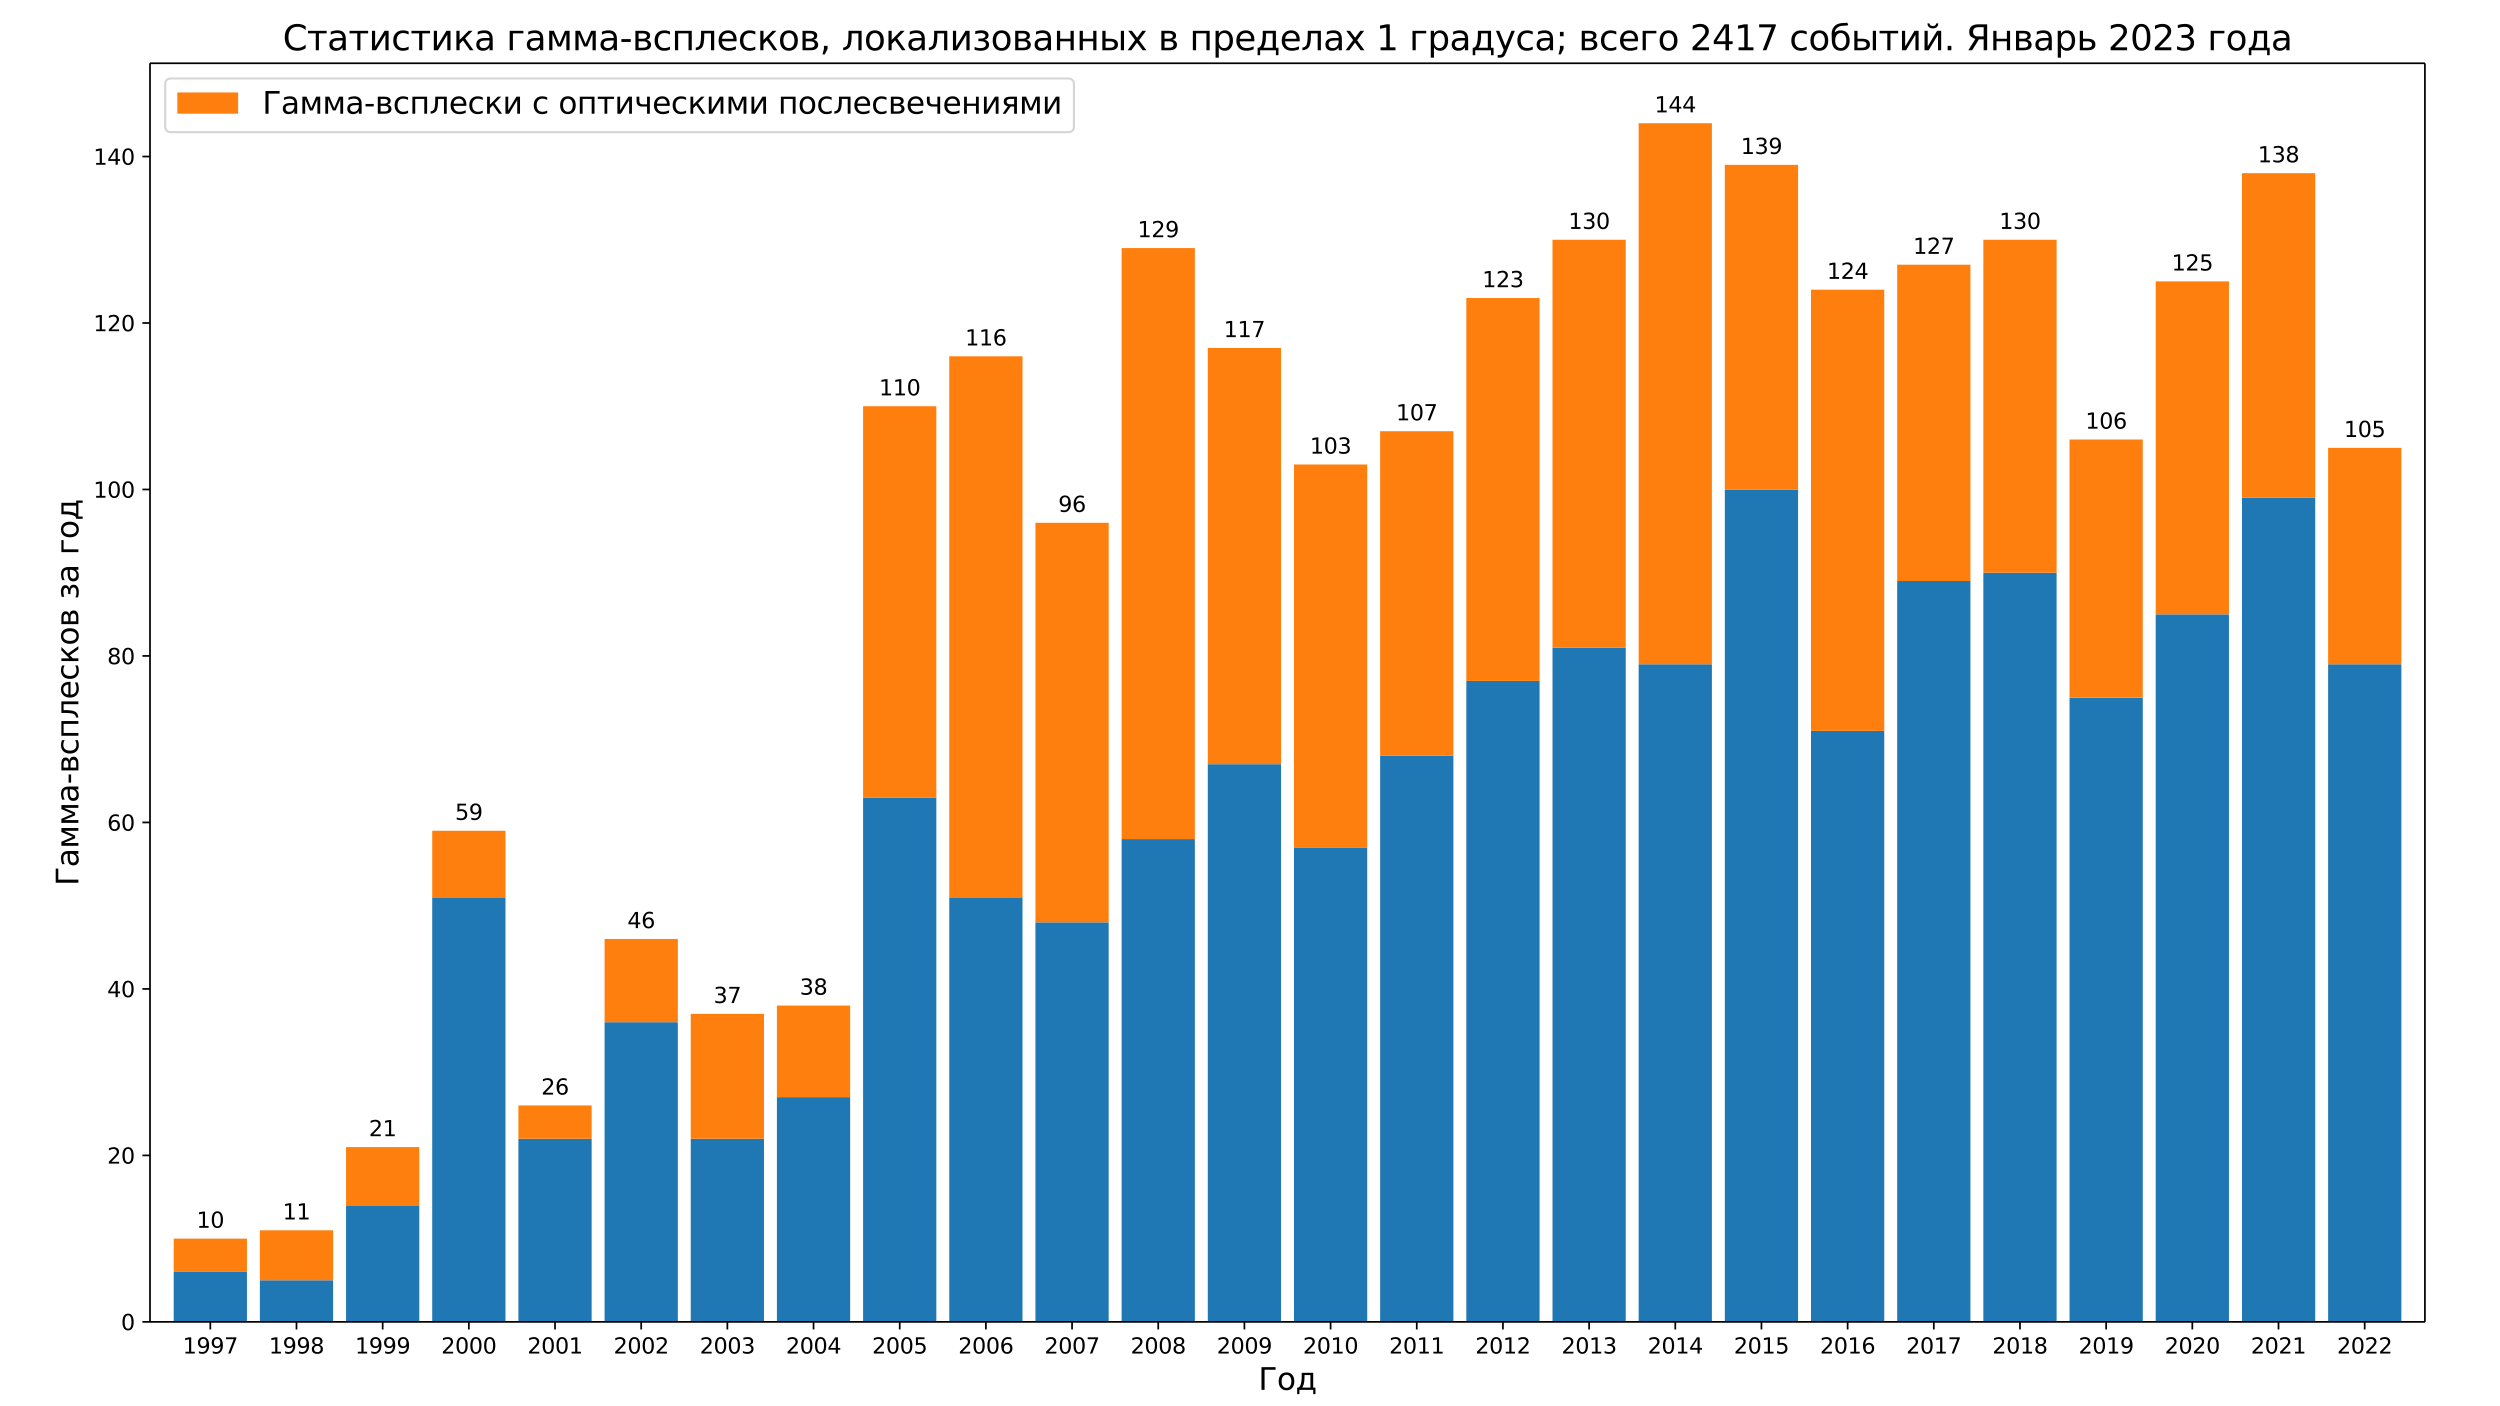 <?xml version="1.0" encoding="UTF-8"?>
<!DOCTYPE svg  PUBLIC '-//W3C//DTD SVG 1.1//EN'  'http://www.w3.org/Graphics/SVG/1.1/DTD/svg11.dtd'>
<svg width="1152pt" height="648pt" version="1.1" viewBox="0 0 1152 648" xmlns="http://www.w3.org/2000/svg" xmlns:xlink="http://www.w3.org/1999/xlink"><defs><style type="text/css">*{stroke-linejoin: round; stroke-linecap: butt}</style></defs><path d="m0 648h1152v-648h-1152z" fill="#fff"/><path d="m69.12 609.12h1048.3v-579.96h-1048.3z" fill="#fff"/><path d="m80.04 609.12h33.753v-23.014h-33.753z" clip-path="url(#b)" fill="#1f77b4"/><path d="m119.75 609.12h33.753v-19.179h-33.753z" clip-path="url(#b)" fill="#1f77b4"/><path d="m159.46 609.12h33.753v-53.7h-33.753z" clip-path="url(#b)" fill="#1f77b4"/><path d="m199.17 609.12h33.753v-195.62h-33.753z" clip-path="url(#b)" fill="#1f77b4"/><path d="m238.88 609.12h33.753v-84.386h-33.753z" clip-path="url(#b)" fill="#1f77b4"/><path d="m278.59 609.12h33.753v-138.09h-33.753z" clip-path="url(#b)" fill="#1f77b4"/><path d="m318.29 609.12h33.753v-84.386h-33.753z" clip-path="url(#b)" fill="#1f77b4"/><path d="m358 609.12h33.753v-103.56h-33.753z" clip-path="url(#b)" fill="#1f77b4"/><path d="m397.71 609.12h33.753v-241.65h-33.753z" clip-path="url(#b)" fill="#1f77b4"/><path d="m437.42 609.12h33.753v-195.62h-33.753z" clip-path="url(#b)" fill="#1f77b4"/><path d="m477.13 609.12h33.753v-184.11h-33.753z" clip-path="url(#b)" fill="#1f77b4"/><path d="m516.84 609.12h33.753v-222.47h-33.753z" clip-path="url(#b)" fill="#1f77b4"/><path d="m556.55 609.12h33.753v-256.99h-33.753z" clip-path="url(#b)" fill="#1f77b4"/><path d="m596.26 609.12h33.753v-218.64h-33.753z" clip-path="url(#b)" fill="#1f77b4"/><path d="m635.97 609.12h33.753v-260.83h-33.753z" clip-path="url(#b)" fill="#1f77b4"/><path d="m675.68 609.12h33.753v-295.35h-33.753z" clip-path="url(#b)" fill="#1f77b4"/><path d="m715.39 609.12h33.753v-310.69h-33.753z" clip-path="url(#b)" fill="#1f77b4"/><path d="m755.09 609.12h33.753v-303.02h-33.753z" clip-path="url(#b)" fill="#1f77b4"/><path d="m794.8 609.12h33.753v-383.57h-33.753z" clip-path="url(#b)" fill="#1f77b4"/><path d="m834.51 609.12h33.753v-272.34h-33.753z" clip-path="url(#b)" fill="#1f77b4"/><path d="m874.22 609.12h33.753v-341.38h-33.753z" clip-path="url(#b)" fill="#1f77b4"/><path d="m913.93 609.12h33.753v-345.21h-33.753z" clip-path="url(#b)" fill="#1f77b4"/><path d="m953.64 609.12h33.753v-287.68h-33.753z" clip-path="url(#b)" fill="#1f77b4"/><path d="m993.35 609.12h33.753v-326.04h-33.753z" clip-path="url(#b)" fill="#1f77b4"/><path d="m1033.1 609.12h33.753v-379.74h-33.753z" clip-path="url(#b)" fill="#1f77b4"/><path d="m1072.8 609.12h33.753v-303.02h-33.753z" clip-path="url(#b)" fill="#1f77b4"/><path d="m80.04 586.11h33.753v-15.343h-33.753z" clip-path="url(#b)" fill="#ff7f0e"/><path d="m119.75 589.94h33.753v-23.014h-33.753z" clip-path="url(#b)" fill="#ff7f0e"/><path d="m159.46 555.42h33.753v-26.85h-33.753z" clip-path="url(#b)" fill="#ff7f0e"/><path d="m199.17 413.5h33.753v-30.686h-33.753z" clip-path="url(#b)" fill="#ff7f0e"/><path d="m238.88 524.73h33.753v-15.343h-33.753z" clip-path="url(#b)" fill="#ff7f0e"/><path d="m278.59 471.03h33.753v-38.357h-33.753z" clip-path="url(#b)" fill="#ff7f0e"/><path d="m318.29 524.73h33.753v-57.536h-33.753z" clip-path="url(#b)" fill="#ff7f0e"/><path d="m358 505.56h33.753v-42.193h-33.753z" clip-path="url(#b)" fill="#ff7f0e"/><path d="m397.71 367.47h33.753v-180.28h-33.753z" clip-path="url(#b)" fill="#ff7f0e"/><path d="m437.42 413.5h33.753v-249.32h-33.753z" clip-path="url(#b)" fill="#ff7f0e"/><path d="m477.13 425.01h33.753v-184.11h-33.753z" clip-path="url(#b)" fill="#ff7f0e"/><path d="m516.84 386.65h33.753v-272.34h-33.753z" clip-path="url(#b)" fill="#ff7f0e"/><path d="m556.55 352.13h33.753v-191.79h-33.753z" clip-path="url(#b)" fill="#ff7f0e"/><path d="m596.26 390.48h33.753v-176.44h-33.753z" clip-path="url(#b)" fill="#ff7f0e"/><path d="m635.97 348.29h33.753v-149.59h-33.753z" clip-path="url(#b)" fill="#ff7f0e"/><path d="m675.68 313.77h33.753v-176.44h-33.753z" clip-path="url(#b)" fill="#ff7f0e"/><path d="m715.39 298.43h33.753v-187.95h-33.753z" clip-path="url(#b)" fill="#ff7f0e"/><path d="m755.09 306.1h33.753v-249.32h-33.753z" clip-path="url(#b)" fill="#ff7f0e"/><path d="m794.8 225.55h33.753v-149.59h-33.753z" clip-path="url(#b)" fill="#ff7f0e"/><path d="m834.51 336.78h33.753v-203.29h-33.753z" clip-path="url(#b)" fill="#ff7f0e"/><path d="m874.22 267.74h33.753v-145.76h-33.753z" clip-path="url(#b)" fill="#ff7f0e"/><path d="m913.93 263.91h33.753v-153.43h-33.753z" clip-path="url(#b)" fill="#ff7f0e"/><path d="m953.64 321.44h33.753v-118.91h-33.753z" clip-path="url(#b)" fill="#ff7f0e"/><path d="m993.35 283.08h33.753v-153.43h-33.753z" clip-path="url(#b)" fill="#ff7f0e"/><path d="m1033.1 229.38h33.753v-149.59h-33.753z" clip-path="url(#b)" fill="#ff7f0e"/><path d="m1072.8 306.1h33.753v-99.729h-33.753z" clip-path="url(#b)" fill="#ff7f0e"/><defs><path id="e" d="m0 0v3.5" stroke="#000" stroke-width=".8"/></defs><use x="96.916" y="609.12" stroke="#000000" stroke-width=".8" xlink:href="#e"/><g transform="translate(84.191 623.72) scale(.1 -.1)"><defs><path id="c" transform="scale(.016)" d="m794 531h1031v3560l-1122-225v575l1116 225h631v-4135h1031v-531h-2687v531z"/><path id="h" transform="scale(.016)" d="m703 97v575q238-113 481-172 244-59 479-59 625 0 954 420 330 420 377 1277-181-269-460-413-278-144-615-144-700 0-1108 423-408 424-408 1159 0 718 425 1152 425 435 1131 435 810 0 1236-621 427-620 427-1801 0-1103-524-1761-523-658-1407-658-238 0-482 47-243 47-506 141zm1256 1978q425 0 673 290 249 291 249 798 0 503-249 795-248 292-673 292t-673-292-248-795q0-507 248-798 248-290 673-290z"/><path id="q" transform="scale(.016)" d="m525 4666h3e3v-269l-1694-4397h-659l1594 4134h-2241v532z"/></defs><use xlink:href="#c"/><use x="63.623" xlink:href="#h"/><use x="127.246" xlink:href="#h"/><use x="190.869" xlink:href="#q"/></g><use x="136.625" y="609.12" stroke="#000000" stroke-width=".8" xlink:href="#e"/><g transform="translate(123.9 623.72) scale(.1 -.1)"><defs><path id="v" transform="scale(.016)" d="m2034 2216q-450 0-708-241-257-241-257-662 0-422 257-663 258-241 708-241t709 242q260 243 260 662 0 421-258 662-257 241-711 241zm-631 268q-406 100-633 378-226 279-226 679 0 559 398 884 399 325 1092 325 697 0 1094-325t397-884q0-400-227-679-226-278-629-378 456-106 710-416 255-309 255-755 0-679-414-1042-414-362-1186-362-771 0-1186 362-414 363-414 1042 0 446 256 755 257 310 713 416zm-231 997q0-362 226-565 227-203 636-203 407 0 636 203 230 203 230 565 0 363-230 566-229 203-636 203-409 0-636-203-226-203-226-566z"/></defs><use xlink:href="#c"/><use x="63.623" xlink:href="#h"/><use x="127.246" xlink:href="#h"/><use x="190.869" xlink:href="#v"/></g><use x="176.335" y="609.12" stroke="#000000" stroke-width=".8" xlink:href="#e"/><g transform="translate(163.61 623.72) scale(.1 -.1)"><use xlink:href="#c"/><use x="63.623" xlink:href="#h"/><use x="127.246" xlink:href="#h"/><use x="190.869" xlink:href="#h"/></g><use x="216.044" y="609.12" stroke="#000000" stroke-width=".8" xlink:href="#e"/><g transform="translate(203.32 623.72) scale(.1 -.1)"><defs><path id="d" transform="scale(.016)" d="m1228 531h2203v-531h-2962v531q359 372 979 998 621 627 780 809 303 340 423 576 121 236 121 464 0 372-261 606-261 235-680 235-297 0-627-103-329-103-704-313v638q381 153 712 231 332 78 607 78 725 0 1156-363 431-362 431-968 0-288-108-546-107-257-392-607-78-91-497-524-418-433-1181-1211z"/><path id="a" transform="scale(.016)" d="m2034 4250q-487 0-733-480-245-479-245-1442 0-959 245-1439 246-480 733-480 491 0 736 480 246 480 246 1439 0 963-246 1442-245 480-736 480zm0 500q785 0 1199-621 414-620 414-1801 0-1178-414-1799-414-620-1199-620-784 0-1198 620-414 621-414 1799 0 1181 414 1801 414 621 1198 621z"/></defs><use xlink:href="#d"/><use x="63.623" xlink:href="#a"/><use x="127.246" xlink:href="#a"/><use x="190.869" xlink:href="#a"/></g><use x="255.753" y="609.12" stroke="#000000" stroke-width=".8" xlink:href="#e"/><g transform="translate(243.03 623.72) scale(.1 -.1)"><use xlink:href="#d"/><use x="63.623" xlink:href="#a"/><use x="127.246" xlink:href="#a"/><use x="190.869" xlink:href="#c"/></g><use x="295.462" y="609.12" stroke="#000000" stroke-width=".8" xlink:href="#e"/><g transform="translate(282.74 623.72) scale(.1 -.1)"><use xlink:href="#d"/><use x="63.623" xlink:href="#a"/><use x="127.246" xlink:href="#a"/><use x="190.869" xlink:href="#d"/></g><use x="335.171" y="609.12" stroke="#000000" stroke-width=".8" xlink:href="#e"/><g transform="translate(322.45 623.72) scale(.1 -.1)"><defs><path id="j" transform="scale(.016)" d="m2597 2516q453-97 707-404 255-306 255-756 0-690-475-1069-475-378-1350-378-293 0-604 58t-642 174v609q262-153 574-231 313-78 654-78 593 0 904 234t311 681q0 413-289 645-289 233-804 233h-544v519h569q465 0 712 186t247 536q0 359-255 551-254 193-729 193-260 0-557-57-297-56-653-174v562q360 100 674 150t592 50q719 0 1137-327 419-326 419-882 0-388-222-655t-631-370z"/></defs><use xlink:href="#d"/><use x="63.623" xlink:href="#a"/><use x="127.246" xlink:href="#a"/><use x="190.869" xlink:href="#j"/></g><use x="374.88" y="609.12" stroke="#000000" stroke-width=".8" xlink:href="#e"/><g transform="translate(362.16 623.72) scale(.1 -.1)"><defs><path id="n" transform="scale(.016)" d="m2419 4116-1594-2491h1594v2491zm-166 550h794v-3041h666v-525h-666v-1100h-628v1100h-2106v609l1940 2957z"/></defs><use xlink:href="#d"/><use x="63.623" xlink:href="#a"/><use x="127.246" xlink:href="#a"/><use x="190.869" xlink:href="#n"/></g><use x="414.589" y="609.12" stroke="#000000" stroke-width=".8" xlink:href="#e"/><g transform="translate(401.86 623.72) scale(.1 -.1)"><defs><path id="z" transform="scale(.016)" d="m691 4666h2478v-532h-1900v-1143q137 47 274 70 138 23 276 23 781 0 1237-428 457-428 457-1159 0-753-469-1171-469-417-1322-417-294 0-599 50-304 50-629 150v635q281-153 581-228t634-75q541 0 856 284 316 284 316 772 0 487-316 771-315 285-856 285-253 0-505-56-251-56-513-175v2344z"/></defs><use xlink:href="#d"/><use x="63.623" xlink:href="#a"/><use x="127.246" xlink:href="#a"/><use x="190.869" xlink:href="#z"/></g><use x="454.298" y="609.12" stroke="#000000" stroke-width=".8" xlink:href="#e"/><g transform="translate(441.57 623.72) scale(.1 -.1)"><defs><path id="r" transform="scale(.016)" d="m2113 2584q-425 0-674-291-248-290-248-796 0-503 248-796 249-292 674-292t673 292q248 293 248 796 0 506-248 796-248 291-673 291zm1253 1979v-575q-238 112-480 171-242 60-480 60-625 0-955-422-329-422-376-1275 184 272 462 417 279 145 613 145 703 0 1111-427 408-426 408-1160 0-719-425-1154-425-434-1131-434-810 0-1238 620-428 621-428 1799 0 1106 525 1764t1409 658q238 0 480-47t505-140z"/></defs><use xlink:href="#d"/><use x="63.623" xlink:href="#a"/><use x="127.246" xlink:href="#a"/><use x="190.869" xlink:href="#r"/></g><use x="494.007" y="609.12" stroke="#000000" stroke-width=".8" xlink:href="#e"/><g transform="translate(481.28 623.72) scale(.1 -.1)"><use xlink:href="#d"/><use x="63.623" xlink:href="#a"/><use x="127.246" xlink:href="#a"/><use x="190.869" xlink:href="#q"/></g><use x="533.716" y="609.12" stroke="#000000" stroke-width=".8" xlink:href="#e"/><g transform="translate(520.99 623.72) scale(.1 -.1)"><use xlink:href="#d"/><use x="63.623" xlink:href="#a"/><use x="127.246" xlink:href="#a"/><use x="190.869" xlink:href="#v"/></g><use x="573.425" y="609.12" stroke="#000000" stroke-width=".8" xlink:href="#e"/><g transform="translate(560.7 623.72) scale(.1 -.1)"><use xlink:href="#d"/><use x="63.623" xlink:href="#a"/><use x="127.246" xlink:href="#a"/><use x="190.869" xlink:href="#h"/></g><use x="613.135" y="609.12" stroke="#000000" stroke-width=".8" xlink:href="#e"/><g transform="translate(600.41 623.72) scale(.1 -.1)"><use xlink:href="#d"/><use x="63.623" xlink:href="#a"/><use x="127.246" xlink:href="#c"/><use x="190.869" xlink:href="#a"/></g><use x="652.844" y="609.12" stroke="#000000" stroke-width=".8" xlink:href="#e"/><g transform="translate(640.12 623.72) scale(.1 -.1)"><use xlink:href="#d"/><use x="63.623" xlink:href="#a"/><use x="127.246" xlink:href="#c"/><use x="190.869" xlink:href="#c"/></g><use x="692.553" y="609.12" stroke="#000000" stroke-width=".8" xlink:href="#e"/><g transform="translate(679.83 623.72) scale(.1 -.1)"><use xlink:href="#d"/><use x="63.623" xlink:href="#a"/><use x="127.246" xlink:href="#c"/><use x="190.869" xlink:href="#d"/></g><use x="732.262" y="609.12" stroke="#000000" stroke-width=".8" xlink:href="#e"/><g transform="translate(719.54 623.72) scale(.1 -.1)"><use xlink:href="#d"/><use x="63.623" xlink:href="#a"/><use x="127.246" xlink:href="#c"/><use x="190.869" xlink:href="#j"/></g><use x="771.971" y="609.12" stroke="#000000" stroke-width=".8" xlink:href="#e"/><g transform="translate(759.25 623.72) scale(.1 -.1)"><use xlink:href="#d"/><use x="63.623" xlink:href="#a"/><use x="127.246" xlink:href="#c"/><use x="190.869" xlink:href="#n"/></g><use x="811.68" y="609.12" stroke="#000000" stroke-width=".8" xlink:href="#e"/><g transform="translate(798.96 623.72) scale(.1 -.1)"><use xlink:href="#d"/><use x="63.623" xlink:href="#a"/><use x="127.246" xlink:href="#c"/><use x="190.869" xlink:href="#z"/></g><use x="851.389" y="609.12" stroke="#000000" stroke-width=".8" xlink:href="#e"/><g transform="translate(838.66 623.72) scale(.1 -.1)"><use xlink:href="#d"/><use x="63.623" xlink:href="#a"/><use x="127.246" xlink:href="#c"/><use x="190.869" xlink:href="#r"/></g><use x="891.098" y="609.12" stroke="#000000" stroke-width=".8" xlink:href="#e"/><g transform="translate(878.37 623.72) scale(.1 -.1)"><use xlink:href="#d"/><use x="63.623" xlink:href="#a"/><use x="127.246" xlink:href="#c"/><use x="190.869" xlink:href="#q"/></g><use x="930.807" y="609.12" stroke="#000000" stroke-width=".8" xlink:href="#e"/><g transform="translate(918.08 623.72) scale(.1 -.1)"><use xlink:href="#d"/><use x="63.623" xlink:href="#a"/><use x="127.246" xlink:href="#c"/><use x="190.869" xlink:href="#v"/></g><use x="970.516" y="609.12" stroke="#000000" stroke-width=".8" xlink:href="#e"/><g transform="translate(957.79 623.72) scale(.1 -.1)"><use xlink:href="#d"/><use x="63.623" xlink:href="#a"/><use x="127.246" xlink:href="#c"/><use x="190.869" xlink:href="#h"/></g><use x="1010.225" y="609.12" stroke="#000000" stroke-width=".8" xlink:href="#e"/><g transform="translate(997.5 623.72) scale(.1 -.1)"><use xlink:href="#d"/><use x="63.623" xlink:href="#a"/><use x="127.246" xlink:href="#d"/><use x="190.869" xlink:href="#a"/></g><use x="1049.935" y="609.12" stroke="#000000" stroke-width=".8" xlink:href="#e"/><g transform="translate(1037.2 623.72) scale(.1 -.1)"><use xlink:href="#d"/><use x="63.623" xlink:href="#a"/><use x="127.246" xlink:href="#d"/><use x="190.869" xlink:href="#c"/></g><use x="1089.644" y="609.12" stroke="#000000" stroke-width=".8" xlink:href="#e"/><g transform="translate(1076.9 623.72) scale(.1 -.1)"><use xlink:href="#d"/><use x="63.623" xlink:href="#a"/><use x="127.246" xlink:href="#d"/><use x="190.869" xlink:href="#d"/></g><g transform="translate(579.89 640.44) scale(.14 -.14)"><defs><path id="ac" transform="scale(.016)" d="m628 0v4666h2903v-532h-2272v-4134h-631z"/><path id="i" transform="scale(.016)" d="m1959 3097q-462 0-731-361t-269-989 267-989q268-361 733-361 460 0 728 362 269 363 269 988 0 622-269 986-268 364-728 364zm0 487q750 0 1178-488 429-487 429-1349 0-859-429-1349-428-489-1178-489-753 0-1180 489-426 490-426 1349 0 862 426 1349 427 488 1180 488z"/><path id="x" transform="scale(.016)" d="m1384 459h1669v2582h-1209v-438q0-1287-369-1975l-91-169zm-834 0q284 125 409 391 307 659 307 1988v662h2365v-3041h460v-1343h-460v884h-2837v-884h-460v1343h216z"/></defs><use xlink:href="#ac"/><use x="60.986" xlink:href="#i"/><use x="122.168" xlink:href="#x"/></g><defs><path id="o" d="m0 0h-3.5" stroke="#000" stroke-width=".8"/></defs><use x="69.12" y="609.12" stroke="#000000" stroke-width=".8" xlink:href="#o"/><g transform="translate(55.758 612.92) scale(.1 -.1)"><use xlink:href="#a"/></g><use x="69.12" y="532.406" stroke="#000000" stroke-width=".8" xlink:href="#o"/><g transform="translate(49.395 536.2) scale(.1 -.1)"><use xlink:href="#d"/><use x="63.623" xlink:href="#a"/></g><use x="69.12" y="455.691" stroke="#000000" stroke-width=".8" xlink:href="#o"/><g transform="translate(49.395 459.49) scale(.1 -.1)"><use xlink:href="#n"/><use x="63.623" xlink:href="#a"/></g><use x="69.12" y="378.977" stroke="#000000" stroke-width=".8" xlink:href="#o"/><g transform="translate(49.395 382.78) scale(.1 -.1)"><use xlink:href="#r"/><use x="63.623" xlink:href="#a"/></g><use x="69.12" y="302.263" stroke="#000000" stroke-width=".8" xlink:href="#o"/><g transform="translate(49.395 306.06) scale(.1 -.1)"><use xlink:href="#v"/><use x="63.623" xlink:href="#a"/></g><use x="69.12" y="225.549" stroke="#000000" stroke-width=".8" xlink:href="#o"/><g transform="translate(43.032 229.35) scale(.1 -.1)"><use xlink:href="#c"/><use x="63.623" xlink:href="#a"/><use x="127.246" xlink:href="#a"/></g><use x="69.12" y="148.834" stroke="#000000" stroke-width=".8" xlink:href="#o"/><g transform="translate(43.032 152.63) scale(.1 -.1)"><use xlink:href="#c"/><use x="63.623" xlink:href="#d"/><use x="127.246" xlink:href="#a"/></g><use x="69.12" y="72.12" stroke="#000000" stroke-width=".8" xlink:href="#o"/><g transform="translate(43.032 75.919) scale(.1 -.1)"><use xlink:href="#c"/><use x="63.623" xlink:href="#n"/><use x="127.246" xlink:href="#a"/></g><g transform="translate(36.121 408.16) rotate(-90) scale(.14 -.14)"><defs><path id="f" transform="scale(.016)" d="m2194 1759q-697 0-966-159t-269-544q0-306 202-486 202-179 548-179 479 0 768 339t289 901v128h-572zm1147 238v-1997h-575v531q-197-318-491-470t-719-152q-537 0-855 302-317 302-317 808 0 590 395 890 396 300 1180 300h807v57q0 397-261 614t-733 217q-300 0-585-72-284-72-546-216v532q315 122 612 182 297 61 578 61 760 0 1135-394 375-393 375-1193z"/><path id="p" transform="scale(.016)" d="m581 3500h841l994-2344 997 2344h834v-3500h-578v2950l-966-2278h-575l-969 2278v-2950h-578v3500z"/><path id="ad" transform="scale(.016)" d="m313 2009h1684v-512h-1684v512z"/><path id="m" transform="scale(.016)" d="m1156 1613v-1154h819q394 0 600 148 206 149 206 431 0 281-206 428t-600 147h-819zm0 1428v-969h757q325 0 531 129 206 130 206 362 0 231-206 354-206 124-531 124h-757zm-575 459h1369q616 0 947-225t331-641q0-321-169-511-168-189-500-235 397-75 616-313 219-237 219-594 0-468-361-725-361-256-1030-256h-1422v3500z"/><path id="g" transform="scale(.016)" d="m3122 3366v-538q-244 135-489 202t-495 67q-560 0-870-355-309-354-309-995t309-996q310-354 870-354 250 0 495 67t489 202v-532q-241-112-499-168-257-57-548-57-791 0-1257 497-465 497-465 1341 0 856 470 1346 471 491 1290 491 265 0 518-55 253-54 491-163z"/><path id="t" transform="scale(.016)" d="m3603 3500v-3500h-578v3041h-1866v-3041h-578v3500h3022z"/><path id="s" transform="scale(.016)" d="m238 0v478q568 88 743 481 213 554 213 1969v572h2365v-3500h-575v3041h-1215v-347q0-1350-275-1956-294-647-1256-738z"/><path id="l" transform="scale(.016)" d="m3597 1894v-281h-2644q38-594 358-905t892-311q331 0 642 81t618 244v-544q-310-131-635-200t-659-69q-838 0-1327 487-489 488-489 1320 0 859 464 1363 464 505 1252 505 706 0 1117-455 411-454 411-1235zm-575 169q-6 471-264 752-258 282-683 282-481 0-770-272t-333-766l2050 4z"/><path id="u" transform="scale(.016)" d="m581 3500h572v-1644l1622 1644h706l-1337-1353 1509-2147h-644l-1240 1766-616-625v-1141h-572v3500z"/><path id="ah" transform="scale(.016)" d="m2206 1888q388-75 603-304 216-228 216-565 0-541-403-826-403-284-1147-284-250 0-514 44t-545 131v535q222-116 487-174 266-57 556-57 472 0 736 175t264 456q0 275-234 442t-662 167h-463v475h484q363 0 574 139t211 358q0 200-218 344-217 144-588 144-222 0-474-41-251-41-555-131v522q307 75 572 112 266 38 503 38 613 0 967-246 355-245 355-686 0-290-188-492-187-201-537-276z"/><path id="y" transform="scale(.016)" d="m581 0v3500h2469v-459h-1891v-3041h-578z"/></defs><use xlink:href="#ac"/><use x="60.986" xlink:href="#f"/><use x="122.266" xlink:href="#p"/><use x="197.705" xlink:href="#p"/><use x="273.145" xlink:href="#f"/><use x="334.424" xlink:href="#ad"/><use x="370.508" xlink:href="#m"/><use x="429.443" xlink:href="#g"/><use x="484.424" xlink:href="#t"/><use x="549.805" xlink:href="#s"/><use x="613.721" xlink:href="#l"/><use x="675.244" xlink:href="#g"/><use x="730.225" xlink:href="#u"/><use x="790.625" xlink:href="#i"/><use x="851.807" xlink:href="#m"/><use x="910.742" xlink:href="#DejaVuSans-20"/><use x="942.529" xlink:href="#ah"/><use x="995.703" xlink:href="#f"/><use x="1056.982" xlink:href="#DejaVuSans-20"/><use x="1088.77" xlink:href="#y"/><use x="1141.309" xlink:href="#i"/><use x="1202.49" xlink:href="#x"/></g><path d="m69.12 609.12v-579.96" fill="none" stroke="#000" stroke-linecap="square" stroke-width=".8"/><path d="m1117.4 609.12v-579.96" fill="none" stroke="#000" stroke-linecap="square" stroke-width=".8"/><path d="m69.12 609.12h1048.3" fill="none" stroke="#000" stroke-linecap="square" stroke-width=".8"/><path d="m69.12 29.16h1048.3" fill="none" stroke="#000" stroke-linecap="square" stroke-width=".8"/><g transform="translate(90.554 565.76) scale(.1 -.1)"><use xlink:href="#c"/><use x="63.623" xlink:href="#a"/></g><g transform="translate(130.26 561.93) scale(.1 -.1)"><use xlink:href="#c"/><use x="63.623" xlink:href="#c"/></g><g transform="translate(169.97 523.57) scale(.1 -.1)"><use xlink:href="#d"/><use x="63.623" xlink:href="#c"/></g><g transform="translate(209.68 377.81) scale(.1 -.1)"><use xlink:href="#z"/><use x="63.623" xlink:href="#h"/></g><g transform="translate(249.39 504.39) scale(.1 -.1)"><use xlink:href="#d"/><use x="63.623" xlink:href="#r"/></g><g transform="translate(289.1 427.68) scale(.1 -.1)"><use xlink:href="#n"/><use x="63.623" xlink:href="#r"/></g><g transform="translate(328.81 462.2) scale(.1 -.1)"><use xlink:href="#j"/><use x="63.623" xlink:href="#q"/></g><g transform="translate(368.52 458.36) scale(.1 -.1)"><use xlink:href="#j"/><use x="63.623" xlink:href="#v"/></g><g transform="translate(405.05 182.19) scale(.1 -.1)"><use xlink:href="#c"/><use x="63.623" xlink:href="#c"/><use x="127.246" xlink:href="#a"/></g><g transform="translate(444.75 159.18) scale(.1 -.1)"><use xlink:href="#c"/><use x="63.623" xlink:href="#c"/><use x="127.246" xlink:href="#r"/></g><g transform="translate(487.64 235.89) scale(.1 -.1)"><use xlink:href="#h"/><use x="63.623" xlink:href="#r"/></g><g transform="translate(524.17 109.31) scale(.1 -.1)"><use xlink:href="#c"/><use x="63.623" xlink:href="#d"/><use x="127.246" xlink:href="#h"/></g><g transform="translate(563.88 155.34) scale(.1 -.1)"><use xlink:href="#c"/><use x="63.623" xlink:href="#c"/><use x="127.246" xlink:href="#q"/></g><g transform="translate(603.59 209.04) scale(.1 -.1)"><use xlink:href="#c"/><use x="63.623" xlink:href="#a"/><use x="127.246" xlink:href="#j"/></g><g transform="translate(643.3 193.7) scale(.1 -.1)"><use xlink:href="#c"/><use x="63.623" xlink:href="#a"/><use x="127.246" xlink:href="#q"/></g><g transform="translate(683.01 132.33) scale(.1 -.1)"><use xlink:href="#c"/><use x="63.623" xlink:href="#d"/><use x="127.246" xlink:href="#j"/></g><g transform="translate(722.72 105.48) scale(.1 -.1)"><use xlink:href="#c"/><use x="63.623" xlink:href="#j"/><use x="127.246" xlink:href="#a"/></g><g transform="translate(762.43 51.777) scale(.1 -.1)"><use xlink:href="#c"/><use x="63.623" xlink:href="#n"/><use x="127.246" xlink:href="#n"/></g><g transform="translate(802.14 70.956) scale(.1 -.1)"><use xlink:href="#c"/><use x="63.623" xlink:href="#j"/><use x="127.246" xlink:href="#h"/></g><g transform="translate(841.85 128.49) scale(.1 -.1)"><use xlink:href="#c"/><use x="63.623" xlink:href="#d"/><use x="127.246" xlink:href="#n"/></g><g transform="translate(881.55 116.98) scale(.1 -.1)"><use xlink:href="#c"/><use x="63.623" xlink:href="#d"/><use x="127.246" xlink:href="#q"/></g><g transform="translate(921.26 105.48) scale(.1 -.1)"><use xlink:href="#c"/><use x="63.623" xlink:href="#j"/><use x="127.246" xlink:href="#a"/></g><g transform="translate(960.97 197.53) scale(.1 -.1)"><use xlink:href="#c"/><use x="63.623" xlink:href="#a"/><use x="127.246" xlink:href="#r"/></g><g transform="translate(1000.7 124.66) scale(.1 -.1)"><use xlink:href="#c"/><use x="63.623" xlink:href="#d"/><use x="127.246" xlink:href="#z"/></g><g transform="translate(1040.4 74.791) scale(.1 -.1)"><use xlink:href="#c"/><use x="63.623" xlink:href="#j"/><use x="127.246" xlink:href="#v"/></g><g transform="translate(1080.1 201.37) scale(.1 -.1)"><use xlink:href="#c"/><use x="63.623" xlink:href="#a"/><use x="127.246" xlink:href="#z"/></g><g transform="translate(130.29 23.16) scale(.16 -.16)"><defs><path id="ao" transform="scale(.016)" d="m4122 4306v-665q-319 297-680 443-361 147-767 147-800 0-1225-489t-425-1414q0-922 425-1411t1225-489q406 0 767 147t680 444v-660q-331-225-702-338-370-112-782-112-1060 0-1670 648-609 649-609 1771 0 1125 609 1773 610 649 1670 649 418 0 788-111 371-111 696-333z"/><path id="w" transform="scale(.016)" d="m188 3500h3353v-459h-1394v-3041h-566v3041h-1393v459z"/><path id="k" transform="scale(.016)" d="m3578 3500v-3500h-572v2809l-1687-2809h-738v3500h572v-2803l1685 2803h740z"/><path id="ar" transform="scale(.016)" d="m750 794h659v-538l-512-1e3h-403l256 1e3v538z"/><path id="aa" transform="scale(.016)" d="m581 3500h578v-1428h1866v1428h578v-3500h-578v1613h-1866v-1613h-578v3500z"/><path id="ae" transform="scale(.016)" d="m3907 3500h575v-3500h-575v3500zm288 84zm-1414-2546q0 281-205 428-204 147-598 147h-819v-1154h819q394 0 598 148 205 149 205 431zm-2200 2462h578v-1428h844q669 0 1030-255 361-254 361-779t-361-782q-361-256-1030-256h-1422v3500z"/><path id="ag" transform="scale(.016)" d="m3513 3500-1266-1703 1331-1797h-678l-1019 1375-1018-1375h-679l1360 1831-1244 1669h678l928-1247 928 1247h679z"/><path id="ab" transform="scale(.016)" d="m1159 525v-1856h-578v4831h578v-531q182 312 458 463 277 152 661 152 638 0 1036-506 399-506 399-1331t-399-1332q-398-506-1036-506-384 0-661 152-276 152-458 464zm1957 1222q0 634-261 995t-717 361q-457 0-718-361t-261-995 261-995 718-361q456 0 717 361t261 995z"/><path id="ak" transform="scale(.016)" d="m2059-325q-243-625-475-815-231-191-618-191h-460v481h338q237 0 368 113 132 112 291 531l103 262-1415 3444h609l1094-2737 1094 2737h609l-1538-3825z"/><path id="ap" transform="scale(.016)" d="m750 3309h659v-793h-659v793zm0-2515h659v-538l-512-1e3h-403l256 1e3v538z"/><path id="am" transform="scale(.016)" d="m1991 3584q750 0 1178-488 428-487 428-1349 0-859-428-1349-428-489-1178-489-753 0-1169 475t-438 1363l-18 716q-16 371-16 500 0 500 181 868 285 578 777 828t1317 257q381 3 550 56l159-456q-153-63-293-66l-782-53q-393-28-631-166-622-365-681-843l-22-175q406 371 1066 371zm0-487q-463 0-732-361-268-361-268-989t267-989 733-361q459 0 728 362 269 363 269 988 0 622-269 986t-728 364z"/><path id="al" transform="scale(.016)" d="m3578 3500v-3500h-572v2809l-1687-2809h-738v3500h572v-2803l1685 2803h740zm-2476 1333h369q34-234 185-352 152-117 424-117 269 0 419 116t190 353h369q-31-447-278-672t-700-225-700 225-278 672z"/><path id="aq" transform="scale(.016)" d="m684 794h660v-794h-660v794z"/><path id="an" transform="scale(.016)" d="m1284 3322q0-409 233-620t689-211h982v1656h-982q-456 0-689-208t-233-617zm-859-3322 1275 2041q-312 81-712 345t-400 936q0 644 406 994t1212 350h1613v-4666h-631v1972h-844l-1231-1972h-688z"/><path id="aj" transform="scale(.016)" d="m2781 1038q0 281-205 428-204 147-598 147h-819v-1154h819q394 0 598 148 205 149 205 431zm-2200 2462h578v-1428h844q669 0 1030-255 361-254 361-779t-361-782q-361-256-1030-256h-1422v3500z"/></defs><use xlink:href="#ao"/><use x="69.824" xlink:href="#w"/><use x="128.076" xlink:href="#f"/><use x="189.355" xlink:href="#w"/><use x="247.607" xlink:href="#k"/><use x="312.598" xlink:href="#g"/><use x="367.578" xlink:href="#w"/><use x="425.83" xlink:href="#k"/><use x="490.82" xlink:href="#u"/><use x="551.221" xlink:href="#f"/><use x="612.5" xlink:href="#DejaVuSans-20"/><use x="644.287" xlink:href="#y"/><use x="696.826" xlink:href="#f"/><use x="758.105" xlink:href="#p"/><use x="833.545" xlink:href="#p"/><use x="908.984" xlink:href="#f"/><use x="970.264" xlink:href="#ad"/><use x="1006.348" xlink:href="#m"/><use x="1065.283" xlink:href="#g"/><use x="1120.264" xlink:href="#t"/><use x="1185.645" xlink:href="#s"/><use x="1249.561" xlink:href="#l"/><use x="1311.084" xlink:href="#g"/><use x="1366.064" xlink:href="#u"/><use x="1426.465" xlink:href="#i"/><use x="1487.646" xlink:href="#m"/><use x="1546.582" xlink:href="#ar"/><use x="1578.369" xlink:href="#DejaVuSans-20"/><use x="1610.156" xlink:href="#s"/><use x="1674.072" xlink:href="#i"/><use x="1735.254" xlink:href="#u"/><use x="1795.654" xlink:href="#f"/><use x="1856.934" xlink:href="#s"/><use x="1920.85" xlink:href="#k"/><use x="1985.84" xlink:href="#ah"/><use x="2039.014" xlink:href="#i"/><use x="2100.195" xlink:href="#m"/><use x="2159.131" xlink:href="#f"/><use x="2220.41" xlink:href="#aa"/><use x="2285.791" xlink:href="#aa"/><use x="2351.172" xlink:href="#ae"/><use x="2430.127" xlink:href="#ag"/><use x="2489.307" xlink:href="#DejaVuSans-20"/><use x="2521.094" xlink:href="#m"/><use x="2580.029" xlink:href="#DejaVuSans-20"/><use x="2611.816" xlink:href="#t"/><use x="2677.197" xlink:href="#ab"/><use x="2740.674" xlink:href="#l"/><use x="2802.197" xlink:href="#x"/><use x="2871.338" xlink:href="#l"/><use x="2932.861" xlink:href="#s"/><use x="2996.777" xlink:href="#f"/><use x="3058.057" xlink:href="#ag"/><use x="3117.236" xlink:href="#DejaVuSans-20"/><use x="3149.023" xlink:href="#c"/><use x="3212.646" xlink:href="#DejaVuSans-20"/><use x="3244.434" xlink:href="#y"/><use x="3296.973" xlink:href="#ab"/><use x="3360.449" xlink:href="#f"/><use x="3421.729" xlink:href="#x"/><use x="3490.869" xlink:href="#ak"/><use x="3550.049" xlink:href="#g"/><use x="3605.029" xlink:href="#f"/><use x="3666.309" xlink:href="#ap"/><use x="3700" xlink:href="#DejaVuSans-20"/><use x="3731.787" xlink:href="#m"/><use x="3790.723" xlink:href="#g"/><use x="3845.703" xlink:href="#l"/><use x="3907.227" xlink:href="#y"/><use x="3959.766" xlink:href="#i"/><use x="4020.947" xlink:href="#DejaVuSans-20"/><use x="4052.734" xlink:href="#d"/><use x="4116.357" xlink:href="#n"/><use x="4179.98" xlink:href="#c"/><use x="4243.604" xlink:href="#q"/><use x="4307.227" xlink:href="#DejaVuSans-20"/><use x="4339.014" xlink:href="#g"/><use x="4393.994" xlink:href="#i"/><use x="4455.176" xlink:href="#am"/><use x="4516.846" xlink:href="#ae"/><use x="4595.801" xlink:href="#w"/><use x="4654.053" xlink:href="#k"/><use x="4719.043" xlink:href="#al"/><use x="4784.033" xlink:href="#aq"/><use x="4815.82" xlink:href="#DejaVuSans-20"/><use x="4847.607" xlink:href="#an"/><use x="4917.09" xlink:href="#aa"/><use x="4982.471" xlink:href="#m"/><use x="5041.406" xlink:href="#f"/><use x="5102.686" xlink:href="#ab"/><use x="5166.162" xlink:href="#aj"/><use x="5225.098" xlink:href="#DejaVuSans-20"/><use x="5256.885" xlink:href="#d"/><use x="5320.508" xlink:href="#a"/><use x="5384.131" xlink:href="#d"/><use x="5447.754" xlink:href="#j"/><use x="5511.377" xlink:href="#DejaVuSans-20"/><use x="5543.164" xlink:href="#y"/><use x="5595.703" xlink:href="#i"/><use x="5656.885" xlink:href="#x"/><use x="5726.025" xlink:href="#f"/></g><path d="m78.92 60.909h413.16q2.8 0 2.8-2.8v-19.149q0-2.8-2.8-2.8h-413.16q-2.8 0-2.8 2.8v19.149q0 2.8 2.8 2.8z" fill="#fff" opacity=".8" stroke="#ccc"/><path d="m81.72 52.398h28v-9.8h-28z" fill="#ff7f0e"/><g transform="translate(120.92 52.398) scale(.14 -.14)"><defs><path id="af" transform="scale(.016)" d="m2625 0v1472h-1072q-478 0-797 297-287 269-287 844v887h575v-834q0-366 162-550 166-185 491-185h928v1569h575v-3500h-575z"/><path id="ai" transform="scale(.016)" d="m1181 2491q0-260 200-407 200-146 572-146h775v1103h-775q-372 0-572-144t-200-406zm-818-2491 1068 1534q-362 82-603 296-240 214-240 661 0 506 335 757 336 252 1015 252h1368v-3500h-578v1478h-715l-1032-1478h-618z"/></defs><use xlink:href="#ac"/><use x="60.986" xlink:href="#f"/><use x="122.266" xlink:href="#p"/><use x="197.705" xlink:href="#p"/><use x="273.145" xlink:href="#f"/><use x="334.424" xlink:href="#ad"/><use x="370.508" xlink:href="#m"/><use x="429.443" xlink:href="#g"/><use x="484.424" xlink:href="#t"/><use x="549.805" xlink:href="#s"/><use x="613.721" xlink:href="#l"/><use x="675.244" xlink:href="#g"/><use x="730.225" xlink:href="#u"/><use x="790.625" xlink:href="#k"/><use x="855.615" xlink:href="#DejaVuSans-20"/><use x="887.402" xlink:href="#g"/><use x="942.383" xlink:href="#DejaVuSans-20"/><use x="974.17" xlink:href="#i"/><use x="1035.352" xlink:href="#t"/><use x="1100.732" xlink:href="#w"/><use x="1158.984" xlink:href="#k"/><use x="1223.975" xlink:href="#af"/><use x="1283.057" xlink:href="#l"/><use x="1344.58" xlink:href="#g"/><use x="1399.561" xlink:href="#u"/><use x="1459.961" xlink:href="#k"/><use x="1524.951" xlink:href="#p"/><use x="1600.391" xlink:href="#k"/><use x="1665.381" xlink:href="#DejaVuSans-20"/><use x="1697.168" xlink:href="#t"/><use x="1762.549" xlink:href="#i"/><use x="1823.73" xlink:href="#g"/><use x="1878.711" xlink:href="#s"/><use x="1942.627" xlink:href="#l"/><use x="2004.15" xlink:href="#g"/><use x="2059.131" xlink:href="#m"/><use x="2118.066" xlink:href="#l"/><use x="2179.59" xlink:href="#af"/><use x="2238.672" xlink:href="#l"/><use x="2300.195" xlink:href="#aa"/><use x="2365.576" xlink:href="#k"/><use x="2430.566" xlink:href="#ai"/><use x="2490.723" xlink:href="#p"/><use x="2566.162" xlink:href="#k"/></g><defs><clipPath id="b"><rect x="69.12" y="29.16" width="1048.3" height="579.96"/></clipPath></defs></svg>
